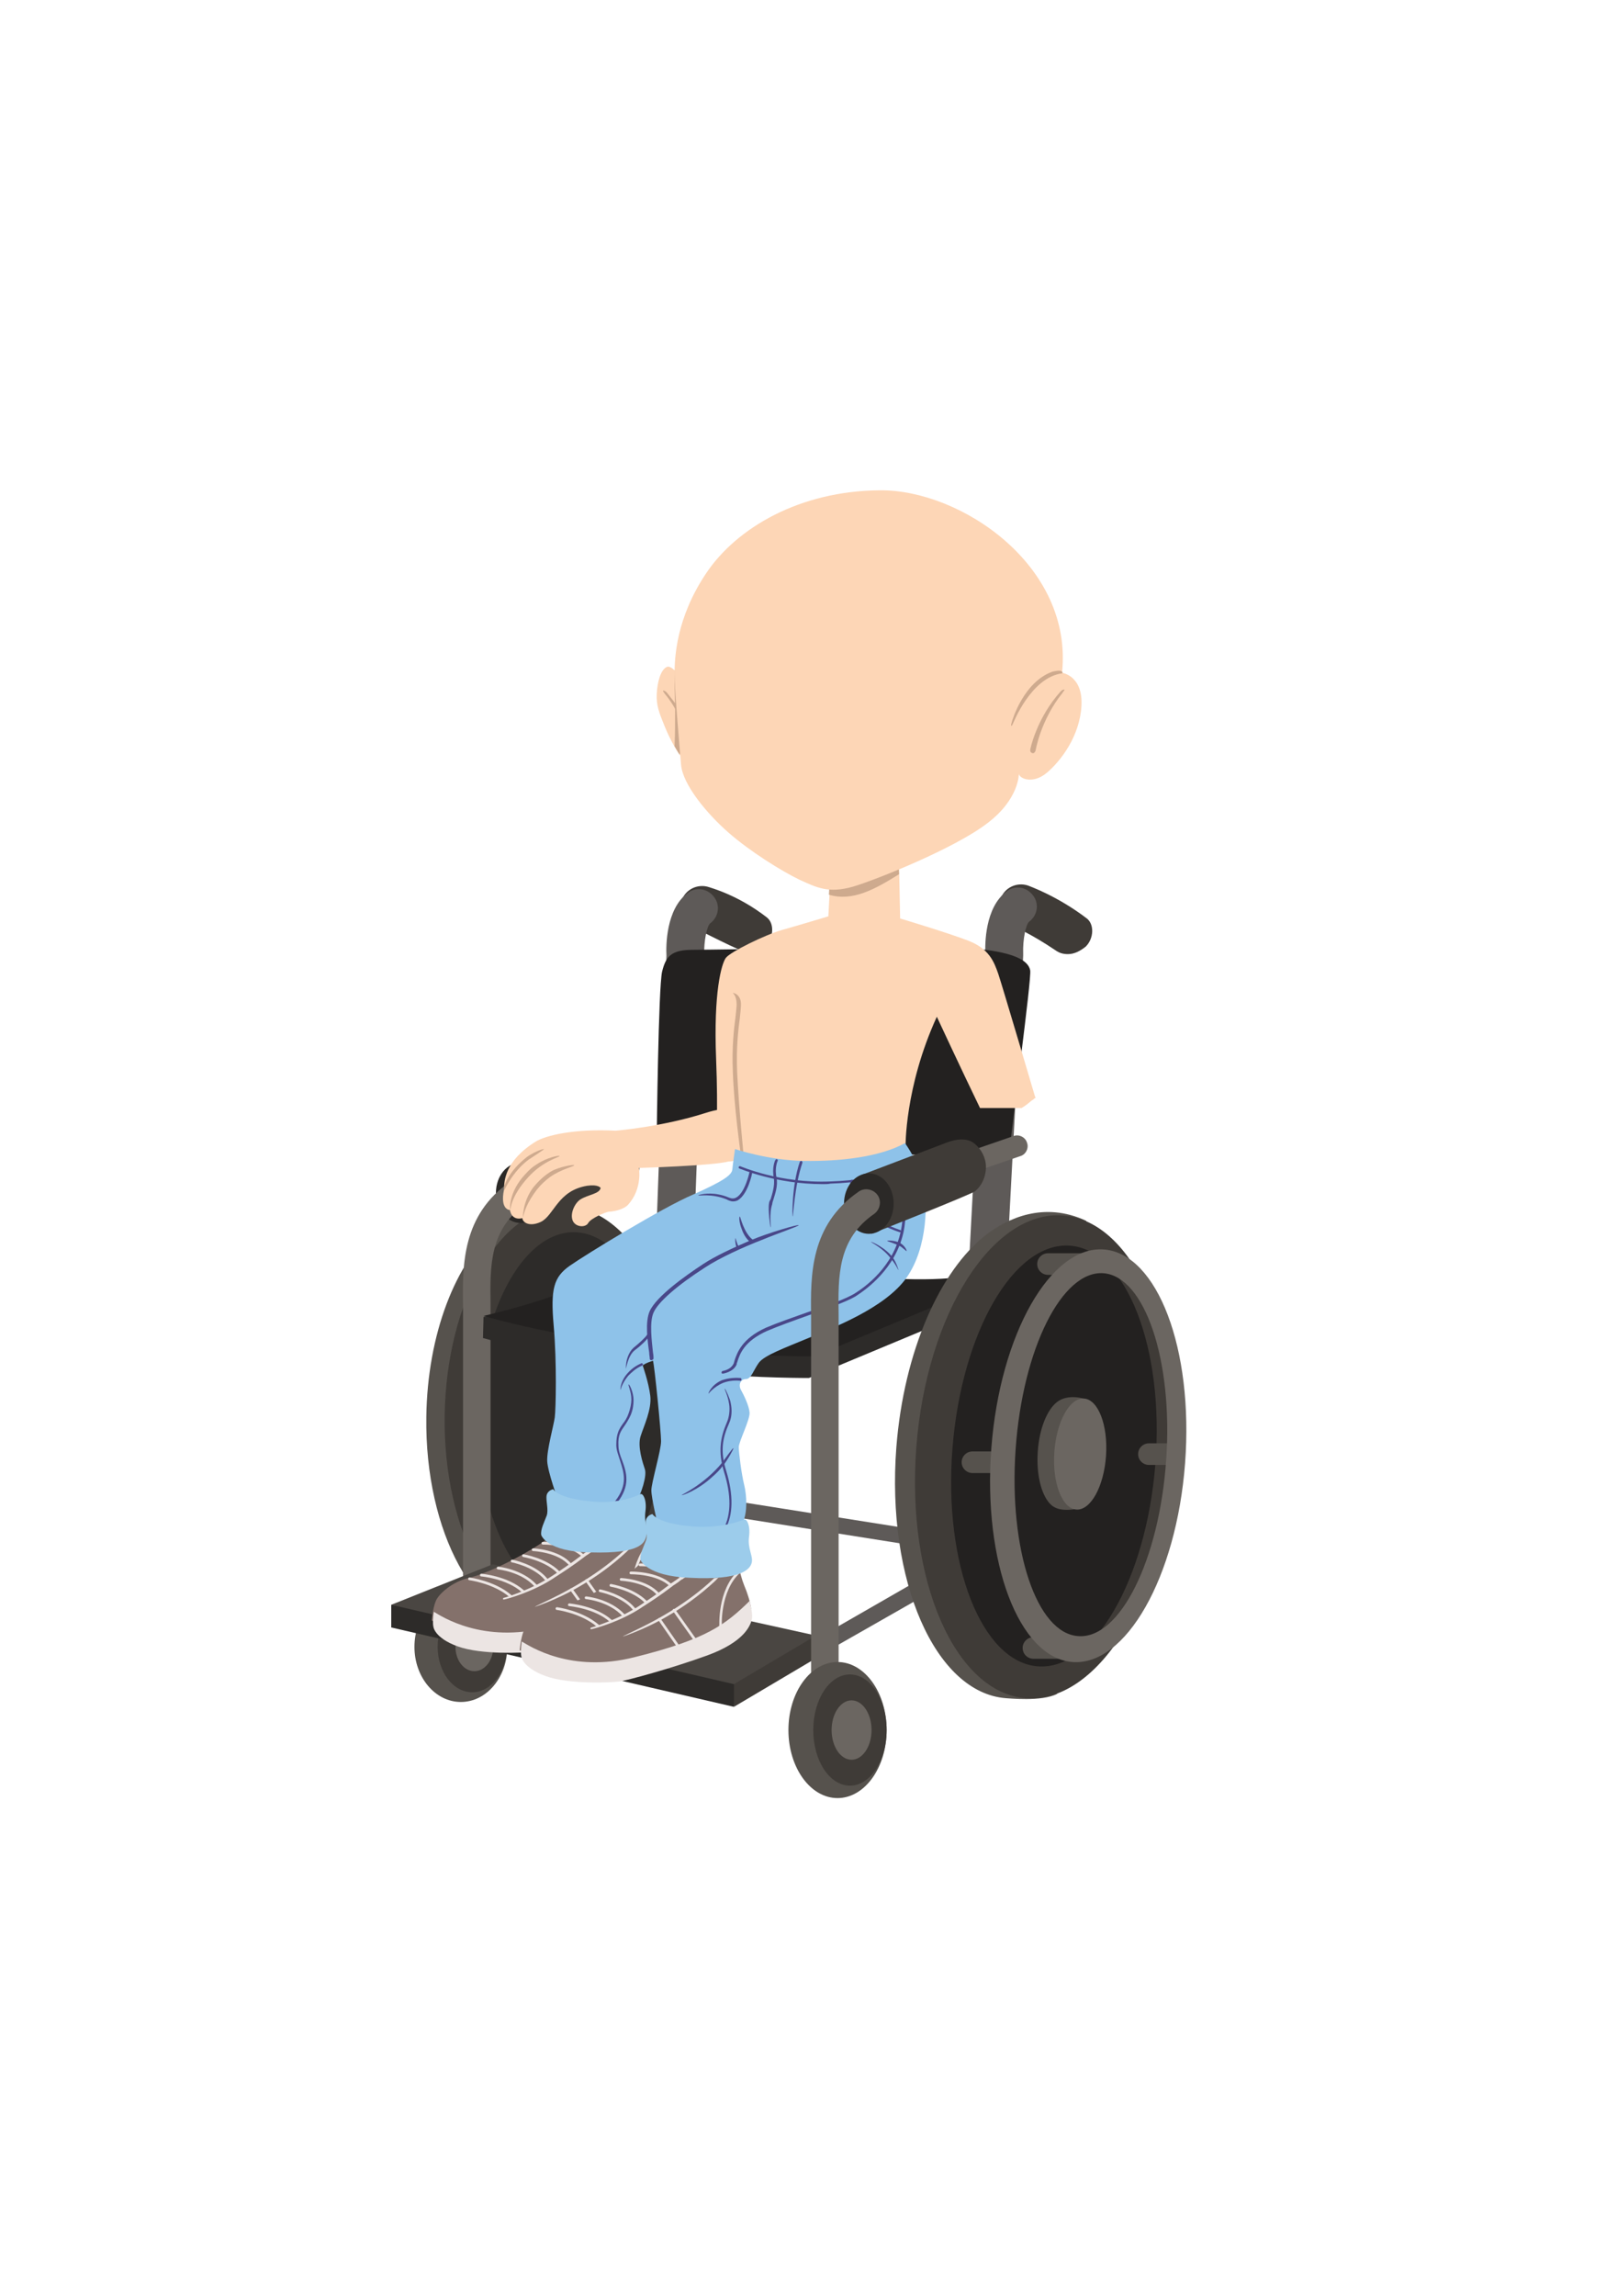 <?xml version="1.0" encoding="utf-8"?>
<!-- Generator: Adobe Illustrator 19.0.0, SVG Export Plug-In . SVG Version: 6.00 Build 0)  -->
<svg version="1.1" id="Camada_1" xmlns="http://www.w3.org/2000/svg" xmlns:xlink="http://www.w3.org/1999/xlink" x="0px" y="0px"
	 viewBox="0 0 297.6 425.2" style="enable-background:new 0 0 297.6 425.2;" xml:space="preserve">
<style type="text/css">
	.st0{fill:#3F3B37;}
	.st1{fill:#5E5A58;}
	.st2{fill:#56524D;}
	.st3{fill:#2D2B29;}
	.st4{fill:#2B2927;}
	.st5{fill:#6B6661;}
	.st6{fill:#232120;}
	.st7{fill:#4A4642;}
	.st8{fill:#FDD6B6;}
	.st9{fill:#CEAA8E;}
	.st10{fill:#84716B;}
	.st11{fill:#ECE5E3;}
	.st12{fill:none;stroke:#ECE5E3;stroke-width:0.5;stroke-linecap:round;stroke-miterlimit:10;}
	.st13{fill:#8EC2E9;}
	.st14{fill:#494789;}
	.st15{fill:#9CCCEB;}
</style>
<g>
	<g id="XMLID_5606_">
		<g id="XMLID_5661_">
			<g id="XMLID_5664_">
				<path id="XMLID_5665_" class="st0" d="M197.9,176.7c-0.9,0-1.6-0.2-2.3-0.7c-4.6-3.1-7.7-4.4-7.7-4.4c-2.1-0.7-3.2-3-2.5-5.1
					c0.7-2.1,3-3.2,5.1-2.5c0.2,0.1,5.4,1.9,10.9,6.1c1.4,1.1,1.3,3.7-0.2,5.2C200.2,176.1,199.1,176.7,197.9,176.7z"/>
			</g>
			<g id="XMLID_5662_">
				<path id="XMLID_5663_" class="st1" d="M183.1,236.9c-0.1,0-0.1,0-0.2,0c-1.9-0.1-3.4-1.8-3.3-3.7l3-56.5
					c-0.1-1.8-0.1-8.6,3.9-11.6c1.5-1.2,3.7-0.9,4.9,0.7c1.2,1.5,0.9,3.7-0.7,4.9c-0.6,0.5-1.2,3.3-1.1,5.9l0,0.2l0,0.2l-3,56.7
					C186.5,235.4,184.9,236.9,183.1,236.9z"/>
			</g>
		</g>
		<g id="XMLID_5637_">
			<g id="XMLID_5655_">
				<path id="XMLID_5660_" class="st2" d="M91.9,227.5c-7.4,6.2-12.7,19.5-12.9,34.9c-0.3,21.4,9.3,38.9,21.3,38.9
					c0.4,0,6.1,0.2,8.6-1.3c-0.1-0.5-2.3-2.5-2.2-3l-0.7,0.5c-1-0.3-4.2,0.3-4.1-0.4c-0.1-0.3-0.1-0.7-0.2-1
					c-9.4-0.3-16.9-15.4-16.6-33.9c0.3-18.7,8.2-33.8,17.8-33.8c0.3,0,1.1-0.1,1.1-0.2c0.4-1.3,4-2.9,4.7-4.1
					C101.4,221.4,95.3,224.7,91.9,227.5z"/>
				<polygon id="XMLID_5659_" class="st3" points="106.5,226.1 110.4,226.7 116.8,231.7 121.5,237.9 125.4,251.3 124.8,264.8 
					124.1,272.9 121.2,284.6 116.8,290.4 111.7,296 107.1,297.7 99.3,296.6 95.6,293.4 91.8,288 89.3,282.2 86.9,274 86.3,265.9 
					85.7,253.8 87.5,247.1 91.1,238.1 93.8,233.8 97.5,229.6 				"/>
				<path id="XMLID_5656_" class="st0" d="M104.8,223.5c-12.1-0.1-22.1,17.3-22.4,38.7c-0.3,21.4,9.3,38.9,21.3,38.9
					c12.1,0.1,22.1-17.3,22.4-38.7C126.4,240.9,116.8,223.5,104.8,223.5z M123.2,262.1c-0.3,18.7-8.2,33.8-17.8,33.8
					S88.3,280.6,88.5,262c0.3-18.7,8.2-33.8,17.8-33.8S123.4,243.4,123.2,262.1z"/>
			</g>
			<g id="XMLID_5638_">
				<g id="XMLID_5650_">
					<g id="XMLID_5653_">
						<path id="XMLID_5654_" class="st0" d="M138.7,176.5c-0.9,0-9.9-4.6-9.9-4.6c-2.1-0.7-3.2-3-2.5-5.1c0.7-2.1,3-3.2,5.1-2.5
							c0.2,0.1,5.3,1.4,10.7,5.6c1.4,1.1,1.3,3.7-0.2,5.2C140.9,175.9,139.9,176.5,138.7,176.5z"/>
					</g>
					<g id="XMLID_5651_">
						<path id="XMLID_5652_" class="st1" d="M125.2,229.9c-0.1,0-0.1,0-0.2,0c-1.9-0.1-3.4-1.8-3.3-3.7l1.8-49.2
							c-0.1-1.8-0.1-8.6,3.9-11.6c1.5-1.2,3.7-0.9,4.9,0.7c1.2,1.5,0.9,3.7-0.7,4.9c-0.6,0.5-1.2,3.3-1.1,5.9l0,0.2l0,0.2l-1.8,49.3
							C128.6,228.4,127,229.9,125.2,229.9z"/>
					</g>
				</g>
				<g id="XMLID_5639_">
					<g id="XMLID_5647_">
						<path id="XMLID_5649_" class="st0" d="M116.5,211.8c1.1,0.9,2,2.5,2,4.2c0,1.9-0.8,3.5-2,4.5c-0.7,0.6-19.5,6-19.5,6l-1.6-11
							l16.1-4C111.5,211.5,114.6,210.2,116.5,211.8z"/>
						<ellipse id="XMLID_5648_" class="st4" cx="96.5" cy="220.9" rx="4.6" ry="5.6"/>
					</g>
					<g id="XMLID_5645_">
						<path id="XMLID_5646_" class="st5" d="M88.3,304.2c-1.4,0-2.5-1.1-2.5-2.5v-57.8c0-0.7,0-1.4,0-2.2
							c-0.1-7.4-0.2-16.7,8.8-22.9c1.1-0.8,2.7-0.5,3.5,0.6c0.8,1.1,0.5,2.7-0.6,3.5c-6.8,4.7-6.7,11.5-6.6,18.7c0,0.8,0,1.5,0,2.2
							v57.8C90.8,303.1,89.7,304.2,88.3,304.2z"/>
					</g>
					<g id="XMLID_5640_">
						<g id="XMLID_5642_">
							<ellipse id="XMLID_5644_" class="st2" cx="85.4" cy="305" rx="8.6" ry="10.2"/>
							<ellipse id="XMLID_5643_" class="st0" cx="87.5" cy="305" rx="6.4" ry="8.4"/>
						</g>
						<ellipse id="XMLID_5641_" class="st5" cx="87.9" cy="305" rx="3.5" ry="4.5"/>
					</g>
				</g>
			</g>
		</g>
		<g id="XMLID_5635_">
			<path id="XMLID_5636_" class="st1" d="M152.7,305.9c-0.5,0-1-0.3-1.3-0.8c-0.4-0.7-0.2-1.6,0.6-2l17.4-10l-1.5-7.1l-41-6.5
				c-0.8-0.1-1.4-0.9-1.2-1.7c0.1-0.8,0.9-1.4,1.7-1.2l43,6.8l2.5,11.2l-19.3,11C153.2,305.8,152.9,305.9,152.7,305.9z"/>
		</g>
		<g id="XMLID_5631_">
			<path id="XMLID_5634_" class="st6" d="M121.7,210.4c0,0,0.3-27.7,1-30.5c0.7-2.8,1.7-4,5.7-4c4,0,48-0.8,54.2,0s8,2.3,8.3,3.8
				c0.3,1.5-3.5,29.2-3.7,32.7l-3.3,1.8C183.8,214.2,143.2,213.7,121.7,210.4z"/>
			<path id="XMLID_5633_" class="st3" d="M172.7,245.7l-22.8,9.5c0,0-33.6,0.2-60.4-7.4l0.1-3.9l38.7-6.8c0,0,37.8,3,49.5,0.8
				C177.7,237.9,180,241.5,172.7,245.7z"/>
			<path id="XMLID_5632_" class="st6" d="M173.7,241.7l-22.8,9.5c0,0-34.5,0.2-61.3-7.5c0,0,6.7-1.5,13.2-3.8s26.5-6.8,26.5-6.8
				s37.3,5.5,49,3.3C178.2,236.4,181,237.5,173.7,241.7z"/>
		</g>
		<g id="XMLID_5611_">
			<path id="XMLID_5630_" class="st2" d="M182.7,228.7c-8.5,6.6-15.2,21.5-16.6,39.3c-1.9,24.7,7.2,45.5,20.3,46.5
				c0.4,0,6.6,0.7,9.5-0.8c-0.1-0.6-2.3-3-2.2-3.7l-0.8,0.5c-1-0.4-4.5,0.1-4.4-0.8c0-0.4-0.1-0.8-0.1-1.2
				c-10.3-1.1-17.2-19.1-15.5-40.4c1.7-21.5,11.4-38.3,21.8-37.5c0.4,0,1.2,0,1.2-0.1c0.6-1.5,4.6-3,5.4-4.4
				C193.4,222.4,186.6,225.7,182.7,228.7z"/>
			<polygon id="XMLID_5629_" class="st6" points="198.6,228.2 202.9,229.2 209.5,235.6 214.1,243.1 217.4,258.8 215.8,274.3 
				214.4,283.6 210.4,296.8 205.1,303.2 199.1,309.2 194,310.8 185.6,308.9 181.9,304.9 178.1,298.4 175.8,291.6 173.8,281.9 
				173.8,272.6 174,258.6 176.5,250.9 181,240.8 184.3,236.1 188.6,231.6 			"/>
			<path id="XMLID_5626_" class="st0" d="M197,225.1c-13.1-1-25.3,18.2-27.2,42.9c-1.9,24.7,7.2,45.5,20.3,46.5
				c13.1,1,25.3-18.2,27.2-42.9S210.1,226.1,197,225.1z M214.1,271.1c-1.7,21.5-11.4,38.3-21.8,37.5s-17.5-18.9-15.8-40.4
				s11.4-38.3,21.8-37.5S215.8,249.6,214.1,271.1z"/>
			<g id="XMLID_5617_">
				<g id="XMLID_5624_">
					<path id="XMLID_5625_" class="st2" d="M184.4,272.8h-4.2c-1.1,0-2-0.9-2-2s0.9-2,2-2h4.2c1.1,0,2,0.9,2,2
						S185.5,272.8,184.4,272.8z"/>
				</g>
				<g id="XMLID_5622_">
					<path id="XMLID_5623_" class="st2" d="M217.1,271.3h-4.2c-1.1,0-2-0.9-2-2s0.9-2,2-2h4.2c1.1,0,2,0.9,2,2
						S218.2,271.3,217.1,271.3z"/>
				</g>
				<g id="XMLID_5620_">
					<path id="XMLID_5621_" class="st2" d="M201.1,236.1h-6.9c-1.1,0-2-0.9-2-2s0.9-2,2-2h6.9c1.1,0,2,0.9,2,2
						S202.2,236.1,201.1,236.1z"/>
				</g>
				<g id="XMLID_5618_">
					<path id="XMLID_5619_" class="st2" d="M197.9,307.2h-6.4c-1.1,0-2-0.9-2-2s0.9-2,2-2h6.4c1.1,0,2,0.9,2,2
						S199,307.2,197.9,307.2z"/>
				</g>
			</g>
			<path id="XMLID_5614_" class="st5" d="M204.6,231.4c-9.9-0.8-19.3,15.7-20.9,36.8c-1.6,21.1,5.1,38.8,15,39.6
				c9.9,0.8,19.3-15.7,20.9-36.8C221.2,249.9,214.5,232.2,204.6,231.4z M216.1,270.4c-1.3,18.6-8.6,33.2-16.3,32.6
				c-7.7-0.5-12.9-16-11.6-34.6c1.3-18.6,8.6-33.2,16.3-32.6C212.1,236.4,217.4,251.8,216.1,270.4z"/>
			<path id="XMLID_5613_" class="st2" d="M201.9,269.5c-0.3,3.7,0,9.5-2.2,9.9c-3.1,0.6-4.3-0.2-4.8-0.6c-1.8-1.5-2.9-5.4-2.6-9.9
				c0.3-4.8,2.1-8.7,4.3-9.7c0.4-0.2,1.9-0.8,4.1-0.2C203,259.5,202.2,265.8,201.9,269.5z"/>
			
				<ellipse id="XMLID_5612_" transform="matrix(0.998 6.804553e-02 -6.804553e-02 0.998 18.779 -12.994)" class="st5" cx="200.1" cy="269.2" rx="4.8" ry="10.3"/>
		</g>
		<g id="XMLID_5607_">
			<polygon id="XMLID_5610_" class="st3" points="137.6,305.4 136,316.1 72.5,301.4 72.5,297.2 			"/>
			<polygon id="XMLID_5609_" class="st0" points="151.2,307.1 136,316.1 136,311.8 145.8,303.3 151.2,302.9 			"/>
			<polygon id="XMLID_5608_" class="st7" points="151.2,302.9 136,311.9 72.5,297.2 91.3,289.7 			"/>
		</g>
	</g>
	<g id="XMLID_5148_">
		<g id="XMLID_5161_">
			<g id="XMLID_5167_">
				<path id="XMLID_5175_" class="st8" d="M114.1,209.4c-7.8-0.4-13,0.9-14.8,2c-5.8,3.6-5.9,7.4-5.9,8.9c-0.8,3.8,1.1,3.8,1.1,3.8
					s0.2,2,2.3,1.5c0,0.7,1.2,1.7,3.4,0.7c2.5-1.2,3.1-5.8,8.6-6.7c2.1-0.3,2.5,0.4,2.5,0.4c-0.2,1.1-2.2,1.2-3.7,2.1
					c-1,0.6-2,2.5-1.5,3.9c0.5,1.3,2.4,1.4,2.9,0.5c0.5-0.9,3.2-2,3.8-2.1c0.6,0,2.7-0.3,3.6-1.3c2.7-3,2-6.8,2-6.8
					s13.7-0.4,16.6-1.2c0,0,3.7,0.2,3.6-4.2c0-2.3,0.3-7.4-7.8-4.8S114.1,209.4,114.1,209.4z"/>
				<g id="XMLID_5168_">
					<g id="XMLID_5173_">
						<path id="XMLID_5174_" class="st9" d="M96.9,225.5c0,0-0.1-3,2-5.7c1.1-1.3,2.1-2.2,3.3-2.9c1.4-0.8,4.2-1.3,4.2-1.1
							c0.1,0.2-2.4,0.7-4.5,2.2c-0.8,0.6-1.6,1.3-2.4,2.3C97.6,222.8,97.2,224.3,96.9,225.5z"/>
					</g>
					<g id="XMLID_5171_">
						<path id="XMLID_5172_" class="st9" d="M94.6,224C94.6,224,94.6,224,94.6,224c-0.2,0-0.3-3.3,2.7-6.5c0.9-1,1.4-1.4,2.2-1.9
							c1.8-1.2,4.1-1.7,4.2-1.5c0,0.2-3.1,0.9-5.8,3.9C94.7,221.5,94.6,223.9,94.6,224z"/>
					</g>
					<g id="XMLID_5169_">
						<path id="XMLID_5170_" class="st9" d="M93.5,219.5c0.1-0.2,0.8-2.6,4.1-5.2c0.8-0.6,2.6-1.5,3.2-1.5c0.2,0-2,1.4-2.9,2
							c-2.9,2.2-4.4,5.5-4.4,5.6C93.5,220.5,93.4,219.7,93.5,219.5z"/>
					</g>
				</g>
			</g>
			<g id="XMLID_5162_">
				<path id="XMLID_5166_" class="st8" d="M136.2,218.6c-0.5,2.5-0.9,4.5-1.2,6.4c8.6,3.2,14.9,3,22.4,2.2
					c2.7-0.3,11.4-6.3,10.4-14.7c0,0-0.2-11.1,5.8-24.2c0,0,4.7,10.1,8,16.9h7.7c0.7-0.4,1.3-0.9,1.9-1.4c0.1-0.1,0.2-0.1,0.3-0.2
					c-0.2,0.1-0.2,0.1-0.1,0.1c0.1-0.1,0.1-0.1,0.2-0.2c0.1-0.1,0.2-0.1,0.3-0.2c0-0.1-0.1-0.2-0.1-0.2s-6-20.3-6.8-22.7
					c-0.8-2.3-1.7-4.7-5.6-6.2c-3.9-1.5-12.6-4.1-12.6-4.1l-0.2-9.8l-12.8,3.7l-0.3,5.7c0,0-5.3,1.6-8.5,2.5s-9.7,4.1-10.5,5.2
					s-2.3,6.3-1.8,18.7c0.4,10.1,0,15.1-0.1,16.5c0.3,0.1,3.9-1,4.5-0.2C138.2,213.7,136.5,217.4,136.2,218.6z"/>
				<g id="XMLID_5163_">
					<g id="XMLID_5164_">
						<path id="XMLID_5165_" class="st9" d="M135.1,225c1.1-5.9,2.6-10.8,2.7-10.9l0,0l0-0.1c0-0.1-0.9-8.9-1.2-15.4
							c-0.2-4.5,0.2-7.9,0.5-10.1c0.1-1,0.2-1.8,0.2-2.4c0.1-2.1-1.7-2.3-1.5-2.2c0,0,0.7,0.5,0.7,2.1c0,0.5-0.1,1.3-0.2,2.3
							c-0.3,2.2-0.7,5.7-0.5,10.2c0.2,6.3,1.4,14.8,1.5,15.5c-0.2,0.5-1.6,5.2-2.6,10.8l0.2,0.1L135.1,225z"/>
					</g>
				</g>
			</g>
		</g>
		<g id="XMLID_5149_">
			<path id="XMLID_5160_" class="st8" d="M126,139.9c-0.3-0.4-1.7-2.6-2.8-5.3s-1.6-4-1.5-6.1s0.7-4.5,1.9-5s4.1,4,4.1,4L126,139.9z
				"/>
			<path id="XMLID_5159_" class="st9" d="M166.6,161.9l-0.1-1.7l-12.8,3.7l-0.1,1.8C158,167,162.1,164.7,166.6,161.9z"/>
			<g id="XMLID_5155_">
				<path id="XMLID_5158_" class="st9" d="M125.1,124c-0.2,1.5,0,4.9,0,7.6c0,2.2,0,4.4-0.1,6.6c0.5,0.8,0.8,1.4,1,1.6l1.7-12.5
					C127.7,127.4,125.6,124.7,125.1,124z"/>
				<g id="XMLID_5156_">
					<path id="XMLID_5157_" class="st9" d="M125.7,131.1c-0.6-0.9-1.3-1.8-2.1-2.8c-0.2-0.2-0.4-0.4-0.7-0.4c-0.2,0,0.2,0.4,0.3,0.6
						c1.1,1.3,1.9,2.7,2.6,4C125.7,132,125.7,131.5,125.7,131.1z"/>
				</g>
			</g>
			<path id="XMLID_5154_" class="st8" d="M126.2,141.6c-0.2-2.4-1.2-13.8-1.2-16.8s0.3-10.4,5.9-18.7s17.2-15.2,32.2-15.3
				s35.8,14,33.7,33.8c0,0,3.9,0.5,3.6,6.1c-0.3,5.6-3.8,10.2-6.4,12.4s-5.1,1.1-5.2,0.2c0,0,0.1,4.7-5.9,9.2
				c-6,4.6-20.2,10.3-24.8,11.7c-4.6,1.3-6.7,0.2-10-1.3c-3.3-1.6-9.1-5.2-13.1-8.7S126.5,145.3,126.2,141.6z"/>
			<g id="XMLID_5152_">
				<path id="XMLID_5153_" class="st9" d="M191.4,139.5C191.4,139.5,191.3,139.5,191.4,139.5c-0.4-0.1-0.5-0.3-0.5-0.6
					c0-0.2,1.2-5.9,5.6-10.8c0.2-0.2,0.4-0.4,0.7-0.4c0.2,0-0.2,0.4-0.3,0.6c-4.1,5.1-5,10.7-5,10.7
					C191.8,139.3,191.6,139.5,191.4,139.5z"/>
			</g>
			<g id="XMLID_5150_">
				<path id="XMLID_5151_" class="st9" d="M187.4,134.4c-0.1,0,0-0.4,0.1-0.7c0.1-0.4,2.2-7.4,7.5-9.3c0.4-0.1,1.3-0.3,1.7-0.1
					c0.3,0.2,0.2,0.4,0.1,0.4c-5.8,0.8-9,9.2-9.1,9.3C187.6,134.2,187.5,134.5,187.4,134.4z"/>
			</g>
		</g>
	</g>
	<g id="XMLID_5430_">
		<g id="XMLID_5471_">
			<g id="XMLID_5495_">
				<g id="XMLID_5604_">
					<path id="XMLID_5605_" class="st10" d="M91.9,304.4c4.3,0.1,8.9-0.8,13-1.9c4.5-1.1,8.6-2.8,12.4-5.5c1.9-1.3,3.7-3.3,5.6-4.6
						c-0.2-1.3-0.7-2.9-1.3-4.3c-0.9-2.2-1.2-5.2-2.2-6.4s-1.3-0.9-1.2-0.5s0.3,2.9,0.2,3.5c-0.1,0.7-1.6,2.3-2.7,1.9
						s-2.2-0.6-2.2-0.6c0.7-1.1,0.4-2.2-0.2-3s-2.2-2.4-5.4-2.1s-5.1,2.9-6.8,4.3s-9.7,6-14.5,7.1c-2.8,0.7-5.2,2.8-5.8,4.1
						c-0.4,0.9-0.7,2.5-0.8,3.7C84.1,302.2,87.4,304.3,91.9,304.4z"/>
				</g>
				<g id="XMLID_5602_">
					<path id="XMLID_5603_" class="st11" d="M80.3,301.2c-0.1-0.4-0.1-1.6,0.1-2.7c1.5,0.9,9.1,5.9,20.9,2.9
						c13.3-3.3,16.8-6,21.3-10.4c0.4,1.5,0.6,2.8,0.4,3.5c-0.3,1.1-1.4,4.1-8.3,6.6s-14.8,4.6-16.2,4.8s-9.3,0.6-13.7-1
						S80.3,301.2,80.3,301.2z"/>
				</g>
				<g id="XMLID_5593_">
					<g id="XMLID_5600_">
						<path id="XMLID_5601_" class="st11" d="M117.2,296.1c-0.1,0-0.2-0.1-0.2-0.2c0-0.3-0.4-6.9,3.5-10.5c0.1-0.1,0.2-0.2,0.3-0.2
							c0.1,0.1,0.2,0.5,0,0.6c-3.7,3.4-3.4,10-3.3,10.1C117.5,296,117.4,296.1,117.2,296.1L117.2,296.1z"/>
					</g>
					<g id="XMLID_5598_">
						<path id="XMLID_5599_" class="st11" d="M99.1,297.6c0.2-0.2,1.4-0.7,3.2-1.6c3.3-1.6,8.8-4.6,13.5-9c0,0,0.2-0.2,0.2-0.2
							c0.1,0,0.8-0.1,0.9-0.2c0.1-0.1-0.7,0.7-0.8,0.8c-2.8,2.6-5.9,4.8-8.7,6.4C103,296.4,99,297.6,99.1,297.6z"/>
					</g>
					<line id="XMLID_5597_" class="st12" x1="109.4" y1="299.3" x2="105.9" y2="294.4"/>
					<line id="XMLID_5596_" class="st12" x1="108.7" y1="292.7" x2="112.6" y2="298.2"/>
					<g id="XMLID_5594_">
						<path id="XMLID_5595_" class="st11" d="M93.5,296.2c-0.1,0-0.3,0.1-0.3-0.1c0-0.1,0.1-0.2,0.2-0.2c0.1,0,5.2-1.5,9.3-4.3
							c3.2-2.1,4.7-3.3,5.5-3.9c0.3-0.2,0.5-0.3,0.6-0.4l0.3-0.2c1.1-0.8,2.9-2,5.3-1c0.1,0.1,0.5,0.2,0.6,0.3
							c-0.8-0.2-1.7-0.3-2.2-0.3c-1.4,0-2.6,0.8-3.3,1.4l-0.3,0.2c-0.1,0.1-0.3,0.2-0.6,0.4c-0.8,0.6-2.3,1.8-5.6,3.9
							C98.8,294.9,93.6,296.2,93.5,296.2C93.5,296.2,93.5,296.2,93.5,296.2z"/>
					</g>
				</g>
				<g id="XMLID_5496_">
					<path id="XMLID_5504_" class="st12" d="M87,292.4c0,0,4.6,0.6,7.6,3.2"/>
					<path id="XMLID_5503_" class="st12" d="M89.2,291.7c0,0,4.8,0.4,7.7,3"/>
					<path id="XMLID_5502_" class="st12" d="M92.3,290.4c0,0,4.4,0.4,7,3.3"/>
					<path id="XMLID_5501_" class="st12" d="M94.9,289.1c0,0,4.2,0.8,6.3,3.4"/>
					<path id="XMLID_5500_" class="st12" d="M97,288.1c0,0,4.2,0.7,6.5,3.1"/>
					<path id="XMLID_5499_" class="st12" d="M98.8,287c0,0,4.8,0.2,6.9,2.8"/>
					<path id="XMLID_5498_" class="st12" d="M100.6,285.8c0,0,4.9-0.1,7.4,2.3"/>
					<path id="XMLID_5497_" class="st12" d="M102.3,284.3c0,0,4.7-0.1,7.8,2.4"/>
				</g>
			</g>
			<g id="XMLID_5472_">
				<g id="XMLID_5493_">
					<path id="XMLID_5494_" class="st10" d="M108.2,309.9c4.3,0.1,8.9-0.8,13-1.9c4.5-1.1,8.6-2.8,12.4-5.5c1.9-1.3,3.7-3.3,5.6-4.6
						c-0.2-1.3-0.7-2.9-1.3-4.3c-0.9-2.2-1.2-5.2-2.2-6.4s-1.3-0.9-1.2-0.5s0.3,2.9,0.2,3.5c-0.1,0.7-1.6,2.3-2.7,1.9
						s-2.2-0.6-2.2-0.6c0.7-1.1,0.4-2.2-0.2-3s-2.2-2.4-5.4-2.1s-5.1,2.9-6.8,4.3s-9.7,6-14.5,7.1c-2.8,0.7-5.2,2.8-5.8,4.1
						c-0.4,0.9-0.7,2.5-0.8,3.7C100.4,307.7,103.7,309.8,108.2,309.9z"/>
				</g>
				<g id="XMLID_5491_">
					<path id="XMLID_5492_" class="st11" d="M96.6,306.7c-0.1-0.4-0.1-1.6,0.1-2.7c1.5,0.9,9.1,5.9,20.9,2.9
						c13.3-3.3,16.8-6,21.3-10.4c0.4,1.5,0.6,2.8,0.4,3.5c-0.3,1.1-1.4,4.1-8.3,6.6s-14.8,4.6-16.2,4.8s-9.3,0.6-13.7-1
						S96.6,306.7,96.6,306.7z"/>
				</g>
				<g id="XMLID_5482_">
					<g id="XMLID_5489_">
						<path id="XMLID_5490_" class="st11" d="M133.5,301.6c-0.1,0-0.2-0.1-0.2-0.2c0-0.3-0.4-6.9,3.5-10.5c0.1-0.1,0.2-0.2,0.3-0.2
							c0.1,0.1,0.2,0.5,0,0.6c-3.7,3.4-3.4,10-3.3,10.1C133.7,301.5,133.6,301.6,133.5,301.6L133.5,301.6z"/>
					</g>
					<g id="XMLID_5487_">
						<path id="XMLID_5488_" class="st11" d="M115.4,303.1c0.2-0.2,1.4-0.7,3.2-1.6c3.3-1.6,8.8-4.6,13.5-9c0,0,0.2-0.2,0.2-0.2
							c0.1,0,0.8-0.1,0.9-0.2c0.1-0.1-0.7,0.7-0.8,0.8c-2.8,2.6-5.9,4.8-8.7,6.4C119.3,301.9,115.3,303.1,115.4,303.1z"/>
					</g>
					<line id="XMLID_5486_" class="st12" x1="125.6" y1="304.8" x2="122.2" y2="299.9"/>
					<line id="XMLID_5485_" class="st12" x1="124.9" y1="298.2" x2="128.8" y2="303.7"/>
					<g id="XMLID_5483_">
						<path id="XMLID_5484_" class="st11" d="M109.7,301.7c-0.1,0-0.3,0.1-0.3-0.1c0-0.1,0.1-0.2,0.2-0.2c0.1,0,5.2-1.5,9.3-4.3
							c3.2-2.1,4.7-3.3,5.5-3.9c0.3-0.2,0.5-0.3,0.6-0.4l0.3-0.2c1.1-0.8,2.9-2,5.3-1c0.1,0.1,0.5,0.2,0.6,0.3
							c-0.8-0.2-1.7-0.3-2.2-0.3c-1.4,0-2.6,0.8-3.3,1.4l-0.3,0.2c-0.1,0.1-0.3,0.2-0.6,0.4c-0.8,0.6-2.3,1.8-5.6,3.9
							C115,300.4,109.8,301.7,109.7,301.7C109.8,301.7,109.7,301.7,109.7,301.7z"/>
					</g>
				</g>
				<g id="XMLID_5473_">
					<path id="XMLID_5481_" class="st12" d="M103.2,297.9c0,0,4.6,0.6,7.6,3.2"/>
					<path id="XMLID_5480_" class="st12" d="M105.5,297.2c0,0,4.8,0.4,7.7,3"/>
					<path id="XMLID_5479_" class="st12" d="M108.6,295.9c0,0,4.4,0.4,7,3.3"/>
					<path id="XMLID_5478_" class="st12" d="M111.2,294.6c0,0,4.2,0.8,6.3,3.4"/>
					<path id="XMLID_5477_" class="st12" d="M113.2,293.6c0,0,4.2,0.7,6.5,3.1"/>
					<path id="XMLID_5476_" class="st12" d="M115.1,292.5c0,0,4.8,0.2,6.9,2.8"/>
					<path id="XMLID_5475_" class="st12" d="M116.9,291.3c0,0,4.9-0.1,7.4,2.3"/>
					<path id="XMLID_5474_" class="st12" d="M118.6,289.8c0,0,4.7-0.1,7.8,2.4"/>
				</g>
			</g>
		</g>
		<g id="XMLID_5431_">
			<path id="XMLID_5470_" class="st13" d="M167.7,211.7c0,0,2.6,3.6,3.4,7.1s0.9,12.1-3.1,17.8s-13.9,9.4-18.2,11.2
				s-8.2,3.2-9.2,4.6s-1.4,3-2.4,3s-1.4,1.1-0.9,2s1.5,2.9,1.6,4.2s-2,5.4-2,6.4s0.5,5,1,7s0.6,5.1-0.2,6.8l-1,3.2l-11,0.6l-3.9-3.6
				c0,0-1.1-4.6-1.1-6s1.8-7.4,1.8-9.1s-1.2-13.9-1.5-14.9c0,0-1.6,0.5-1.9,0.9c0,0,1.1,3.1,1.4,5.6s-1.2,5.6-1.8,7.5
				s0.4,4.9,0.8,6.1s-0.6,4.4-1.8,6.6l-7.9,1.6l-6.4-2.5c0,0-1.9-5.2-2-7.2s1.2-6.6,1.4-8.1s0.4-10.2-0.2-17s0-9,3-11.1
				s17.2-10.8,22.9-13.2c5.6-2.5,7.1-3.6,7.2-4.6s0.5-3.8,0.5-3.8s6.2,2.1,12.8,2.2S163,214.3,167.7,211.7z"/>
			<g id="XMLID_5434_">
				<g id="XMLID_5468_">
					<path id="XMLID_5469_" class="st14" d="M120.7,251.9c-0.2,0-0.3-0.1-0.3-0.3c0-0.3-0.1-0.7-0.1-1.1c-0.3-2.1-0.8-5.7,0.1-7.7
						c1.3-2.8,6.7-6.6,9.9-8.7c2.1-1.4,5.5-3,8.8-4.4c3.3-1.4,8.9-3,8.9-2.8c0,0.2-4.1,1.6-6.5,2.6c-3.9,1.5-8.2,3.5-10.8,5.2
						c-5.3,3.4-8.8,6.5-9.6,8.4c-0.8,1.8-0.3,5.4-0.1,7.4c0.1,0.5,0.1,0.9,0.1,1.1C121.1,251.7,120.9,251.9,120.7,251.9
						C120.7,251.9,120.7,251.9,120.7,251.9z"/>
				</g>
				<g id="XMLID_5466_">
					<path id="XMLID_5467_" class="st14" d="M131.3,258.1c-0.1-0.1,0.6-1.7,2.5-2.5c0.9-0.3,2-0.5,3.4-0.4c0.1,0,0.2,0.1,0.2,0.3
						c0,0.1-0.1,0.3-0.3,0.2c-1.3-0.1-2.3,0.1-3.1,0.4C132.3,256.8,131.3,258.1,131.3,258.1z"/>
				</g>
				<g id="XMLID_5464_">
					<path id="XMLID_5465_" class="st14" d="M133.9,254.4c-0.1,0-0.2-0.1-0.2-0.2c0-0.1,0.1-0.3,0.2-0.3c0,0,1.6-0.2,2.1-1.5
						c0-0.1,0.1-0.3,0.1-0.4c0.5-1.5,1.4-4.1,5.8-6.1c2.1-0.9,5-1.9,7.8-2.9c3.6-1.2,6.9-2.4,8.6-3.4c2.1-1.3,7.2-5,8.6-11.5
						c1.3-5.9-0.8-11.8-0.8-11.8c0-0.1,0-0.3,0.2-0.3c0.1,0,0.3,0,0.3,0.2c0,0.1,2.1,6.1,0.8,12.1c-1.5,6.6-6.7,10.4-8.9,11.8
						c-1.7,1-5.1,2.2-8.7,3.5c-2.8,1-5.6,2-7.7,2.9c-4.2,1.9-5,4.2-5.5,5.8c-0.1,0.2-0.1,0.3-0.1,0.4
						C135.9,254.1,134,254.4,133.9,254.4C134,254.4,133.9,254.4,133.9,254.4z"/>
				</g>
				<g id="XMLID_5462_">
					<path id="XMLID_5463_" class="st14" d="M134.3,283.4c0,0-0.1,0-0.1,0c-0.1-0.1-0.2-0.2-0.1-0.3c1.4-2.6,1.4-6.2,0.1-10.4
						c-1.2-3.9-0.7-6.5,0.5-9.3c0.4-0.9,0.6-2.3,0.4-3.4c-0.2-1.5-0.9-2.8-0.8-2.8c0.1-0.1,1,1.9,1.1,2.6c0.3,1.4,0.2,2.7-0.3,3.8
						c-1.2,2.7-1.7,5.1-0.5,8.9c1.3,4.3,1.3,8-0.2,10.7C134.4,283.4,134.4,283.4,134.3,283.4z"/>
				</g>
				<g id="XMLID_5460_">
					<path id="XMLID_5461_" class="st14" d="M116,253.5c-0.1-1.5,0.5-3.1,1.4-3.9c1-0.8,2.2-1.9,2.5-2.4c0.1-0.1,0.2-0.2,0.3-0.1
						c0.1,0.1,0.2,0.2,0.1,0.3c-0.3,0.7-1.9,2.1-2.6,2.6C116.3,251,116,253.7,116,253.5z"/>
				</g>
				<g id="XMLID_5458_">
					<path id="XMLID_5459_" class="st14" d="M114.2,278.5c-0.1,0-0.1,0-0.2-0.1c-0.1-0.1-0.1-0.2,0-0.4c2.4-3.1,1.6-5.3,0.9-7.5
						c-0.3-1-0.7-1.9-0.7-2.9c0-2.1,0.5-2.9,1.2-3.9c0.4-0.5,0.8-1.1,1.1-2c0.3-0.8,0.5-1.8,0.5-2.5c0-1.5-0.7-2.8-0.5-2.8
						c0.1-0.1,0.9,1.4,0.9,2.9c0,0.8-0.1,1.7-0.5,2.7c-0.4,0.9-0.8,1.5-1.2,2.1c-0.7,1-1.2,1.7-1.1,3.6c0,0.9,0.3,1.8,0.7,2.8
						c0.8,2.2,1.6,4.6-1,7.9C114.3,278.4,114.2,278.5,114.2,278.5z"/>
				</g>
				<g id="XMLID_5453_">
					<g id="XMLID_5456_">
						<path id="XMLID_5457_" class="st14" d="M139.3,230.1c-0.1,0-0.2,0.1-0.2,0c-0.9-0.7-1.4-1.7-1.7-2.6c-0.4-1-0.5-2.2-0.3-2.2
							c0.1,0,0.7,3,2.4,4.3c0.1,0.1,0.1,0.2,0.1,0.3C139.5,230,139.4,230.1,139.3,230.1z"/>
					</g>
					<g id="XMLID_5454_">
						<path id="XMLID_5455_" class="st14" d="M136.9,231c-0.4-0.9-0.6-1.7-0.6-1.7c-0.1,0-0.1,0.9,0.2,1.8
							C136.5,231.2,137.1,231.4,136.9,231z"/>
					</g>
				</g>
				<g id="XMLID_5451_">
					<path id="XMLID_5452_" class="st14" d="M126.3,276.9c0-0.1,4.1-1.9,7.5-6c0.6-0.8,2-2.8,2.1-2.7c0.1,0.1-1.2,2.4-1.9,3.2
						c-0.6,0.8-1.3,1.5-2,2.1C129.3,276,126.4,277,126.3,276.9z"/>
				</g>
				<g id="XMLID_5449_">
					<path id="XMLID_5450_" class="st14" d="M115,257.4c-0.1,0,0-1.4,0.9-2.6c0.6-0.8,1.5-1.7,2.9-2.3c0.1-0.1,0.3,0,0.3,0.1
						c0.1,0.1,0,0.3-0.1,0.3c-1.2,0.5-2,1.3-2.6,1.9C115.2,256.3,115,257.4,115,257.4z"/>
				</g>
				<g id="XMLID_5447_">
					<path id="XMLID_5448_" class="st14" d="M152.5,219.3c-8.8,0-15.4-2.9-15.5-2.9c-0.1-0.1-0.2-0.2-0.1-0.3
						c0.1-0.1,0.2-0.2,0.3-0.1c0.1,0,7.3,3.2,16.7,2.8c9.4-0.3,14.1-2.9,14.2-2.9c0.1-0.1,0.3,0,0.3,0.1c0.1,0.1,0,0.3-0.1,0.3
						c-0.2,0.1-4.9,2.6-14.4,2.9C153.5,219.3,153,219.3,152.5,219.3z"/>
				</g>
				<g id="XMLID_5445_">
					<path id="XMLID_5446_" class="st14" d="M146.9,225.3L146.9,225.3c-0.1,0-0.2-5.7,1.3-10.1c0-0.1,0.2-0.2,0.3-0.2
						c0.1,0,0.2,0.2,0.2,0.3C147.2,219.7,147,225.3,146.9,225.3z"/>
				</g>
				<g id="XMLID_5443_">
					<path id="XMLID_5444_" class="st14" d="M142.8,227.3c-0.1,0-0.5-3.4-0.3-4.4c0-0.2,0.1-0.5,0.3-0.8c0.3-1,0.8-2.5,0.6-3.9
						c-0.4-1.9,0.2-3.3,0.3-3.4c0.1-0.1,0.2-0.2,0.3-0.1c0.1,0.1,0.2,0.2,0.1,0.3c0,0-0.6,1.3-0.2,3.1c0.3,1.5-0.3,3.1-0.6,4.1
						c-0.1,0.3-0.2,0.6-0.2,0.8C142.5,224.7,142.9,227.3,142.8,227.3C142.8,227.3,142.8,227.3,142.8,227.3z"/>
				</g>
				<g id="XMLID_5441_">
					<path id="XMLID_5442_" class="st14" d="M135.8,222.5c-0.3,0-0.9-0.2-1.2-0.4c-2.8-1.1-5.1-0.6-5.2-0.7s1.7-0.6,3.7-0.2
						c0.6,0.1,1.3,0.3,2,0.6c0.5,0.2,0.9,0.2,1.3,0c1.7-0.9,2.5-4.8,2.5-4.8c0-0.1,0.1-0.2,0.3-0.2c0.1,0,0.2,0.2,0.2,0.3
						c0,0.2-0.8,4.1-2.7,5.2C136.5,222.4,136.2,222.5,135.8,222.5z"/>
				</g>
				<g id="XMLID_5439_">
					<path id="XMLID_5440_" class="st14" d="M166.7,228.2C166.7,228.2,166.7,228.2,166.7,228.2c-9.8-3.3-9.2-9.2-9.1-9.5
						c0-0.1,0.1-0.2,0.3-0.2c0.1,0,0.2,0.1,0.2,0.3c0,0-0.2,1.5,0.8,3.3c0.9,1.7,3,4,7.9,5.7c0.1,0,0.2,0.2,0.2,0.3
						C166.9,228.2,166.8,228.2,166.7,228.2z"/>
				</g>
				<g id="XMLID_5437_">
					<path id="XMLID_5438_" class="st14" d="M166.5,235.2c-0.1,0-0.4-0.9-1.4-2.1c-1.5-2-3.7-3-3.7-3.1c0.1-0.1,2.9,1.2,4.1,3
						C166.1,233.8,166.5,235.2,166.5,235.2z"/>
				</g>
				<g id="XMLID_5435_">
					<path id="XMLID_5436_" class="st14" d="M168,231.7c-0.1,0-0.8-0.7-1.2-0.9c-1.1-0.6-2.4-0.9-2.4-1c0-0.1,1.2-0.1,2.2,0.3
						C167.7,230.6,168.1,231.7,168,231.7z"/>
				</g>
			</g>
			<path id="XMLID_5433_" class="st15" d="M100.3,284.3c-0.2-1,0.6-2.5,1-3.6c0.4-1.1-0.2-2.8,0-3.8c0.2-0.9,1.2-1.1,1.2-1.1
				s0.8,1.6,6.5,2.2c5.8,0.7,9.2-1.1,9.7-1.3c0.4-0.2,1.2,1,0.9,3.2c-0.3,2.2,0.6,3.2,0.2,4.4c-0.3,1.2-0.6,3.5-10.4,3.2
				C101.3,287.4,100.3,284.3,100.3,284.3z"/>
			<path id="XMLID_5432_" class="st15" d="M118.7,288.9c-0.2-1,0.6-2.5,1-3.6c0.4-1.1-0.2-2.8,0-3.8c0.2-0.9,1.2-1.1,1.2-1.1
				s0.8,1.6,6.5,2.2c5.8,0.7,10.1-1,10.5-1.2c0.4-0.2,1.2,1,0.9,3.2c-0.3,2.2,0.8,3.6,0.5,4.8c-0.3,1.2-1.9,3.3-11.5,2.8
				C119.8,291.9,118.7,288.9,118.7,288.9z"/>
		</g>
	</g>
	<g id="XMLID_5416_">
		<g id="XMLID_5428_">
			<path id="XMLID_5429_" class="st5" d="M179.5,217.4c-0.8,0-1.6-0.5-1.9-1.4c-0.4-1,0.2-2.2,1.2-2.5l9-3.1c1-0.4,2.2,0.2,2.5,1.2
				c0.4,1-0.2,2.2-1.2,2.5l-9,3.1C179.9,217.3,179.7,217.4,179.5,217.4z"/>
		</g>
		<g id="XMLID_5417_">
			<g id="XMLID_5425_">
				<path id="XMLID_5427_" class="st0" d="M180.7,211.9c1.1,0.9,2,2.5,2,4.2c0,1.9-0.8,3.5-2,4.5c-0.7,0.6-19.2,7.9-19.2,7.9
					l-1.6-11l15.8-6C175.8,211.5,178.9,210.2,180.7,211.9z"/>
				<ellipse id="XMLID_5426_" class="st4" cx="161" cy="222.9" rx="4.6" ry="5.6"/>
			</g>
			<g id="XMLID_5423_">
				<path id="XMLID_5424_" class="st5" d="M152.8,313c-1.4,0-2.5-1.1-2.5-2.5v-64.7c0-0.7,0-1.4,0-2.2c-0.1-7.4-0.2-16.7,8.8-22.9
					c1.1-0.8,2.7-0.5,3.5,0.6c0.8,1.1,0.5,2.7-0.6,3.5c-6.8,4.7-6.7,11.5-6.6,18.7c0,0.8,0,1.5,0,2.2v64.7
					C155.3,311.9,154.2,313,152.8,313z"/>
			</g>
			<g id="XMLID_5418_">
				<g id="XMLID_5420_">
					<ellipse id="XMLID_5422_" class="st2" cx="155.2" cy="320.4" rx="9.1" ry="12.6"/>
					<ellipse id="XMLID_5421_" class="st0" cx="157.5" cy="320.4" rx="6.8" ry="10.3"/>
				</g>
				<ellipse id="XMLID_5419_" class="st5" cx="157.8" cy="320.4" rx="3.7" ry="5.5"/>
			</g>
		</g>
	</g>
</g>
</svg>
